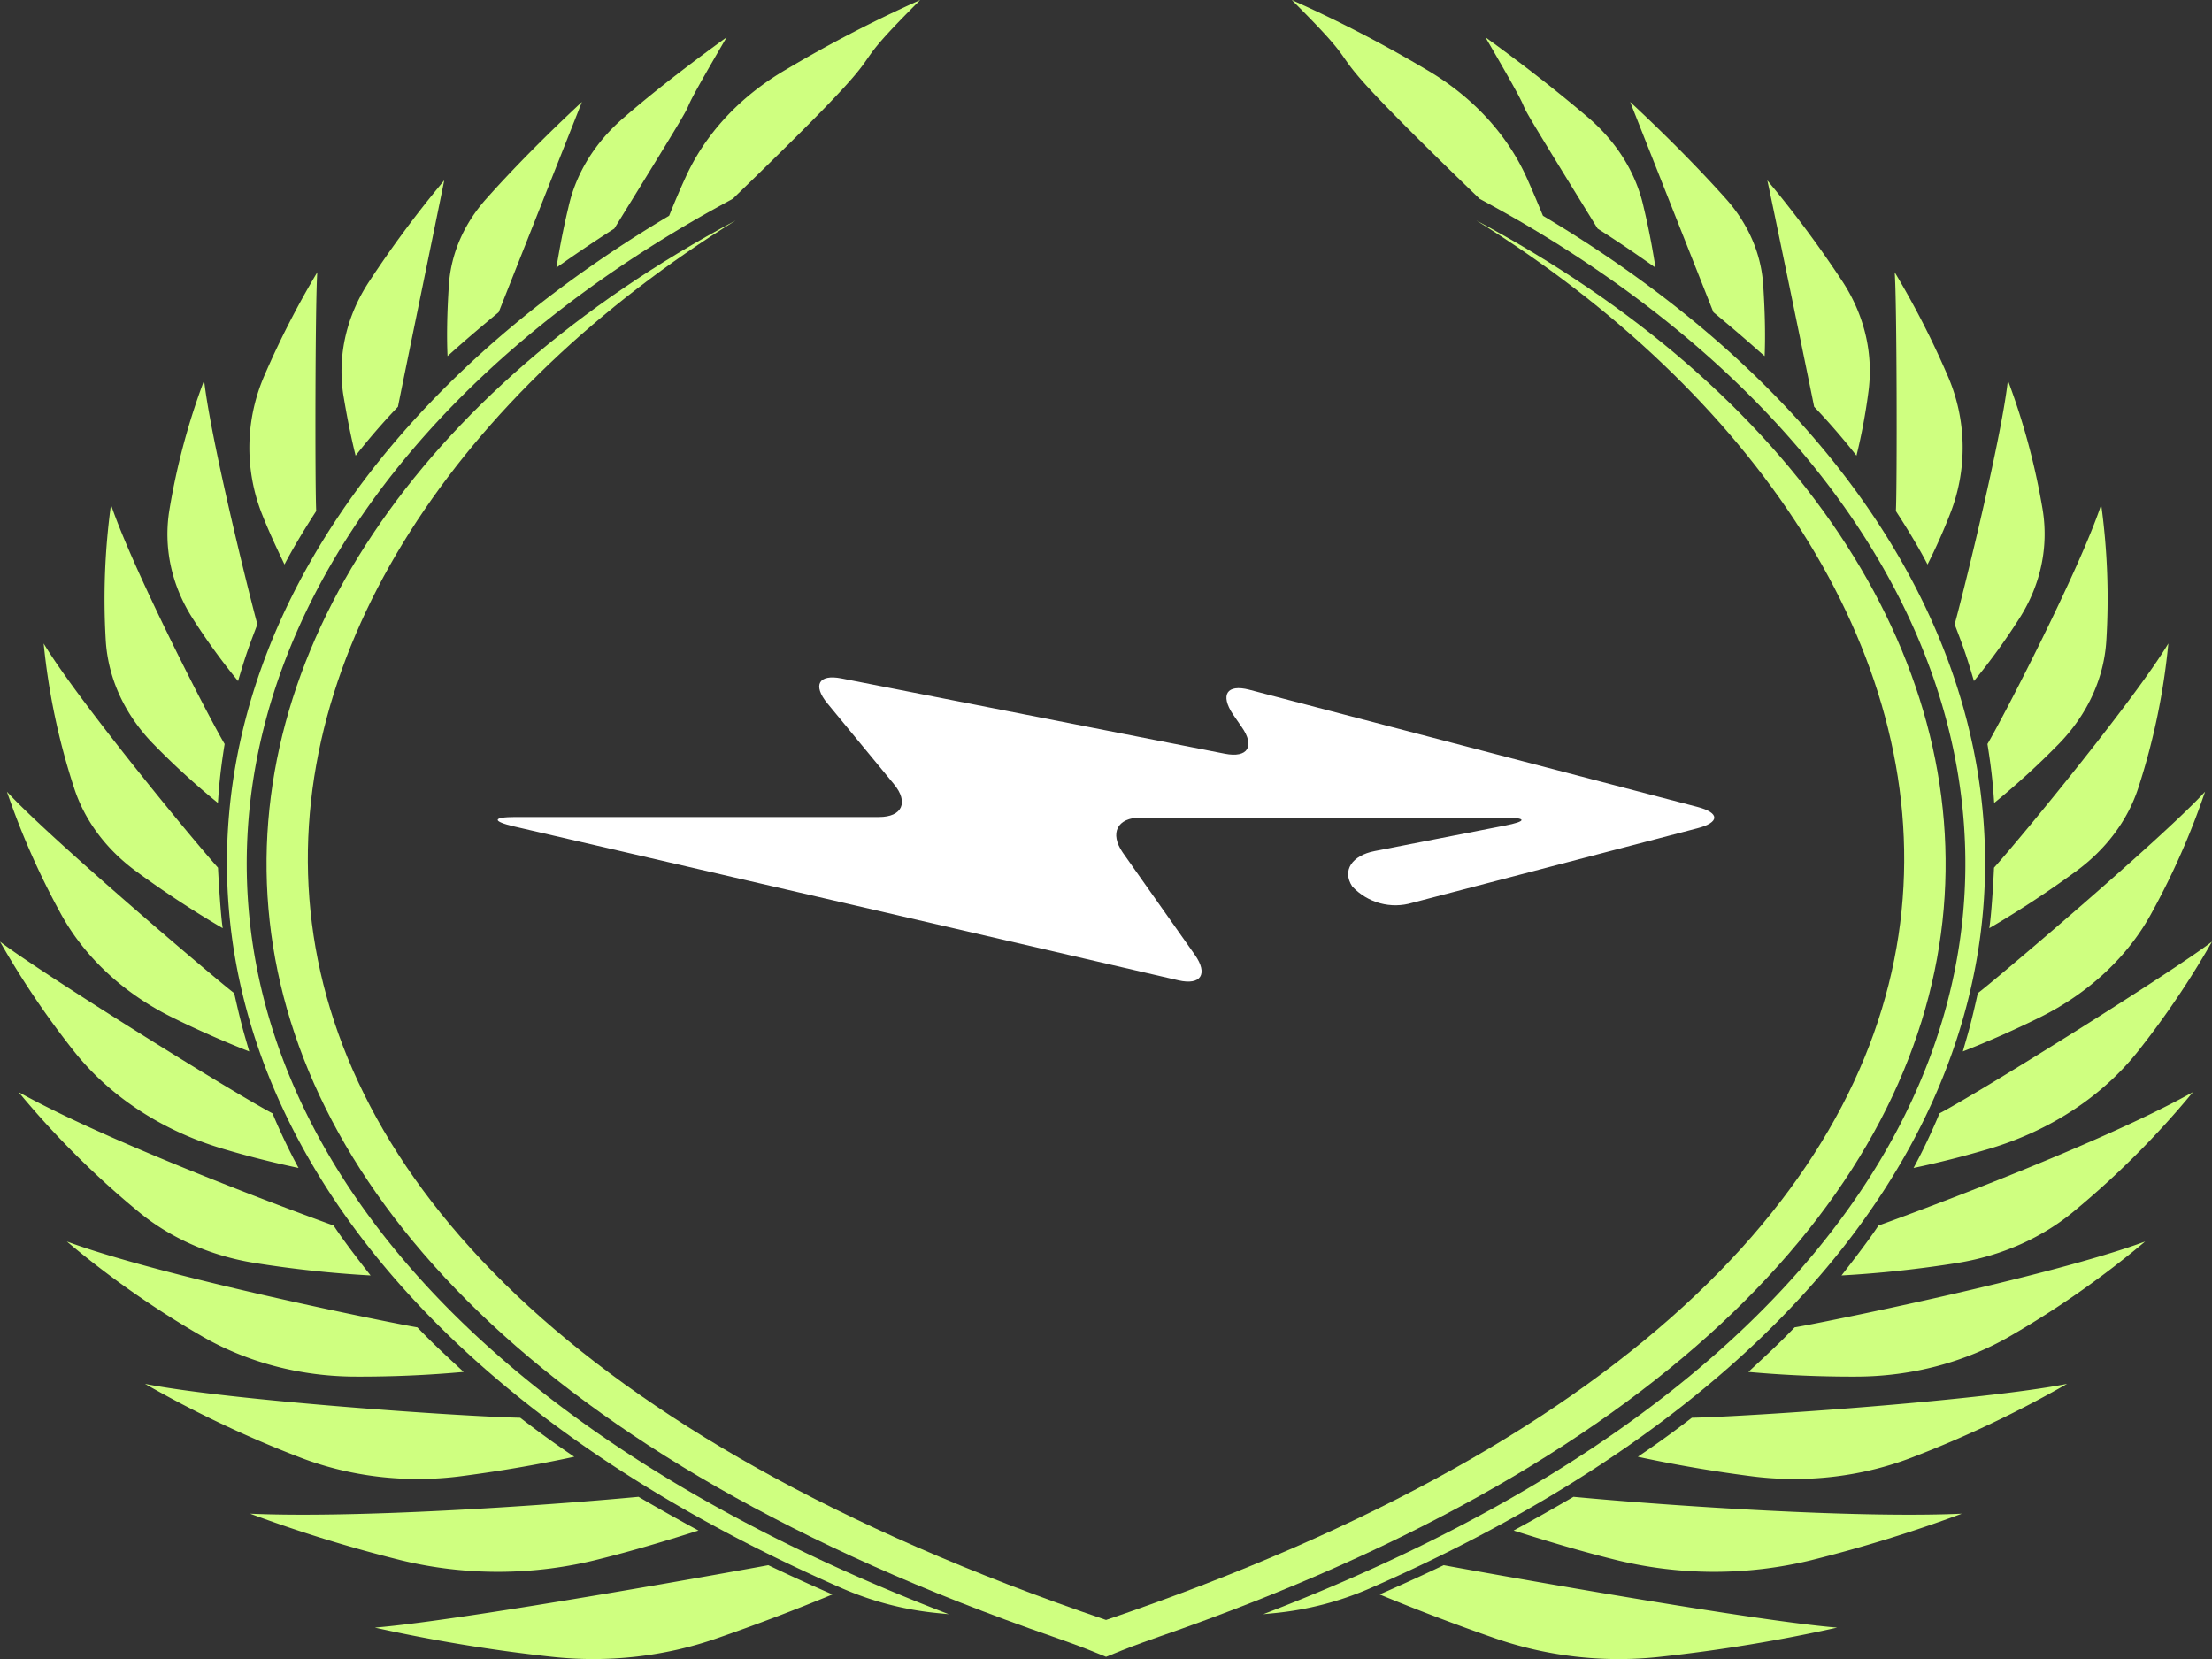 <svg width="120" height="90" fill="none" xmlns="http://www.w3.org/2000/svg"><rect width="100%" height="100%" fill="#333333" stroke="none"/><g clip-path="url(#clip0)"><path d="M37.63 11.97c.647-.377 1.39-.787 2.122-1.185C50.143.74 44.695 5.204 49.922 0a70.338 70.338 0 00-7.274 3.769c-2.478 1.438-4.38 3.477-5.454 5.847-.317.69-.613 1.389-.894 2.088-33.415 19.9-33.4 55.753 9.418 74.477a17.105 17.105 0 005.098 1.325l.652.064C2.408 68.73 4.039 31.452 37.63 11.97zM82.395 11.97a85.549 85.549 0 00-2.127-1.185C69.862.74 75.31 5.204 70.078 0a70.331 70.331 0 017.29 3.769c2.472 1.44 4.37 3.479 5.443 5.847.311.69.607 1.389.893 2.088 33.411 19.9 33.401 55.753-9.417 74.477a17.139 17.139 0 01-5.098 1.325l-.657.064c49.065-18.839 47.429-56.118 13.863-75.6zM20.335 88.298a88.093 88.093 0 009.533 1.575c3.051.344 6.156.003 9.002-.987a114.573 114.573 0 006.291-2.388c-1.179-.516-2.167-.96-3.482-1.588-.29.06-16.316 2.977-21.344 3.388zM99.665 88.298a87.885 87.885 0 01-9.533 1.575 20.526 20.526 0 01-9.002-.987 114.36 114.36 0 01-6.286-2.388c1.174-.516 2.162-.96 3.477-1.588.29.06 16.321 2.977 21.344 3.388z" fill="#CFFF80"/><path d="M21.69 84.627c3.543.875 7.311.857 10.842-.051 1.696-.423 3.427-.932 5.359-1.546a117.563 117.563 0 01-3.251-1.829c-5.52.517-15.489 1.169-21.073.915a76.318 76.318 0 008.123 2.51zM98.31 84.627a22.313 22.313 0 01-10.843-.051c-1.69-.423-3.421-.932-5.353-1.546a112.9 112.9 0 003.246-1.829c5.52.517 15.489 1.169 21.073.915a76.73 76.73 0 01-8.123 2.51zM24.936 80.092c2.042-.263 4.11-.61 6.217-1.063-.452-.31-1.455-.978-2.93-2.117-3.237-.068-15.765-.932-20.356-1.838a60.68 60.68 0 008.414 3.993c2.707 1.04 5.713 1.395 8.655 1.025zM95.069 80.092a74.622 74.622 0 01-6.217-1.063c.452-.31 1.45-.978 2.93-2.117 3.232-.068 15.76-.932 20.356-1.838a60.71 60.71 0 01-8.414 3.993c-2.708 1.04-5.714 1.395-8.655 1.025zM19.262 74.68a61.994 61.994 0 005.89-.254c-.908-.847-1.64-1.507-2.509-2.417-1.194-.191-13.772-2.715-19.016-4.658a50.817 50.817 0 007.23 5.081c2.466 1.453 5.398 2.237 8.405 2.248zM100.744 74.68a62.17 62.17 0 01-5.896-.254c.908-.847 1.64-1.507 2.509-2.417 1.194-.191 13.772-2.715 19.016-4.658a50.885 50.885 0 01-7.235 5.081c-2.463 1.45-5.391 2.235-8.394 2.248zM13.818 68.515c2.077.333 4.177.56 6.287.678-.542-.69-1.465-1.88-2.007-2.71-.306-.102-11.656-4.21-17.09-7.237a48.218 48.218 0 006.468 6.458c1.736 1.448 3.944 2.427 6.342 2.811zM106.182 68.515a61.652 61.652 0 01-6.281.678c.536-.69 1.46-1.88 2.007-2.71.306-.102 11.655-4.21 17.059-7.237a48.183 48.183 0 01-6.448 6.458c-1.735 1.447-3.94 2.426-6.337 2.811zM12.132 62.333c1.31.39 2.65.728 4.064 1.029-.748-1.376-1.274-2.634-1.415-2.964C12.443 59.162 2.092 52.692 0 51.082a46.905 46.905 0 003.919 5.827c1.954 2.523 4.841 4.43 8.213 5.424zM107.873 62.333a52.92 52.92 0 01-4.064 1.029c.747-1.376 1.269-2.634 1.41-2.964 2.338-1.236 12.689-7.706 14.781-9.316a46.885 46.885 0 01-3.919 5.827c-1.953 2.522-4.839 4.429-8.208 5.424zM9.387 55.215a53.765 53.765 0 004.135 1.825c-.316-1.088-.417-1.393-.818-3.163-.592-.423-9.96-8.346-12.328-10.928a41.632 41.632 0 002.88 6.541c1.291 2.4 3.434 4.4 6.131 5.725zM110.613 55.215a53.655 53.655 0 01-4.13 1.825c.311-1.088.417-1.393.813-3.163.597-.423 9.96-8.346 12.328-10.928a40.75 40.75 0 01-2.88 6.541c-1.291 2.4-3.434 4.4-6.131 5.725zM7.406 47.284a55.118 55.118 0 004.676 3.07c-.106-.669-.221-2.54-.256-3.281-1.686-1.893-7.762-9.316-9.458-12.166a36.72 36.72 0 001.646 7.821c.567 1.77 1.748 3.357 3.392 4.556zM112.599 47.284a55.01 55.01 0 01-4.681 3.07c.111-.669.226-2.54.256-3.281 1.691-1.893 7.762-9.316 9.458-12.166a36.446 36.446 0 01-1.626 7.821c-.573 1.771-1.759 3.357-3.407 4.556zM8.309 40.349a40.855 40.855 0 003.512 3.21c.05-.674.095-1.521.366-3.198-.893-1.499-4.992-9.501-6.166-12.982a37.682 37.682 0 00-.281 7.41c.135 2.036 1.034 3.984 2.569 5.56zM111.696 40.349a42.325 42.325 0 01-3.512 3.21c-.05-.674-.095-1.521-.366-3.198.888-1.499 5.017-9.501 6.171-12.982.338 2.459.431 4.938.276 7.41-.134 2.036-1.034 3.984-2.569 5.56zM12.915 36.949c.446-1.538.662-2.058 1.048-3.083-.24-.817-2.508-9.82-2.89-13.232a37.25 37.25 0 00-1.876 6.986c-.345 2.039.094 4.117 1.254 5.928a35.198 35.198 0 002.464 3.4zM107.085 36.949c-.446-1.538-.657-2.058-1.048-3.083.246-.817 2.509-9.82 2.89-13.232a37.608 37.608 0 011.881 6.986c.341 2.04-.1 4.117-1.259 5.928a34.343 34.343 0 01-2.464 3.4zM15.433 30.622c.337-.647.919-1.66 1.721-2.896-.07-1.334-.055-11.517.06-12.957a47.885 47.885 0 00-2.85 5.556 9.812 9.812 0 00-.155 7.554c.396 1.007.843 1.943 1.224 2.743zM104.567 30.622c-.331-.647-.913-1.66-1.716-2.896.07-1.334.055-11.517-.065-12.957a47.158 47.158 0 012.849 5.556 9.785 9.785 0 01.156 7.554 30.597 30.597 0 01-1.224 2.743zM19.292 24.72a35.343 35.343 0 012.298-2.655c.1-.563 2.508-12.22 2.508-12.28a59.473 59.473 0 00-4.084 5.505c-1.212 1.846-1.702 3.968-1.4 6.064.191 1.164.412 2.299.678 3.366zM100.713 24.72a36.4 36.4 0 00-2.297-2.655c-.106-.563-2.51-12.22-2.54-12.28a60.508 60.508 0 014.09 5.505c1.199 1.842 1.684 3.956 1.385 6.042a31.665 31.665 0 01-.638 3.388zM27.054 16.937L31.569 5.53c-2.007 1.867-3.783 3.675-5.178 5.242-1.211 1.348-1.92 2.969-2.037 4.658-.11 1.647-.12 2.93-.075 3.887.306-.263.974-.893 2.775-2.38zM92.951 16.937L88.436 5.53c2.007 1.867 3.783 3.675 5.183 5.242 1.21 1.348 1.917 2.97 2.032 4.658.11 1.647.12 2.93.08 3.887-.321-.263-.983-.893-2.78-2.38zM30.184 14.52a79.258 79.258 0 013.141-2.118C39.973 1.63 35.197 9.243 39.421 2.02c-2.217 1.609-4.014 3.006-5.574 4.357-1.557 1.332-2.605 3.026-3.01 4.865-.352 1.46-.537 2.6-.653 3.277zM89.81 14.52c-1.063-.746-1.75-1.229-3.14-2.118C80.027 1.63 84.793 9.243 80.584 2.02c2.217 1.609 3.989 3.006 5.574 4.357 1.557 1.331 2.606 3.026 3.01 4.865.352 1.46.532 2.6.643 3.277z" fill="#CFFF80"/><path d="M60.002 87.883C1.535 68.016 10.075 30.487 39.913 11.958 5.554 30.275 1.109 69.405 57.143 88.798c1.445.512 1.445.512 2.86 1.084 1.414-.572 1.414-.572 2.854-1.084 56.054-19.394 51.594-58.523 17.23-76.84 29.843 18.529 38.378 56.058-20.085 75.925z" fill="#CFFF80"/><path d="M67.77 37.416c-1.228-.316-1.578.285-.887 1.33l.474.687c.743 1.056.33 1.7-.907 1.457l-20.804-4.086c-1.227-.243-1.578.359-.763 1.351l3.61 4.382c.815.982.454 1.785-.805 1.785h-19.73c-1.258 0-1.279.232-.051.517l36.016 8.342c1.227.285 1.63-.338.897-1.383l-3.91-5.544c-.731-1.056-.298-1.9.96-1.9h19.72c1.259 0 1.28.2 0 .443l-7.013 1.373c-1.238.242-1.784 1.056-1.217 1.921.41.438.93.751 1.503.908.573.156 1.177.149 1.746-.02l15.47-4.045c1.228-.316 1.228-.844 0-1.161l-24.31-6.357z" fill="#fff"/></g><defs><clipPath id="clip0"><path fill="#fff" d="M0 0h120v90H0z"/></clipPath></defs></svg>